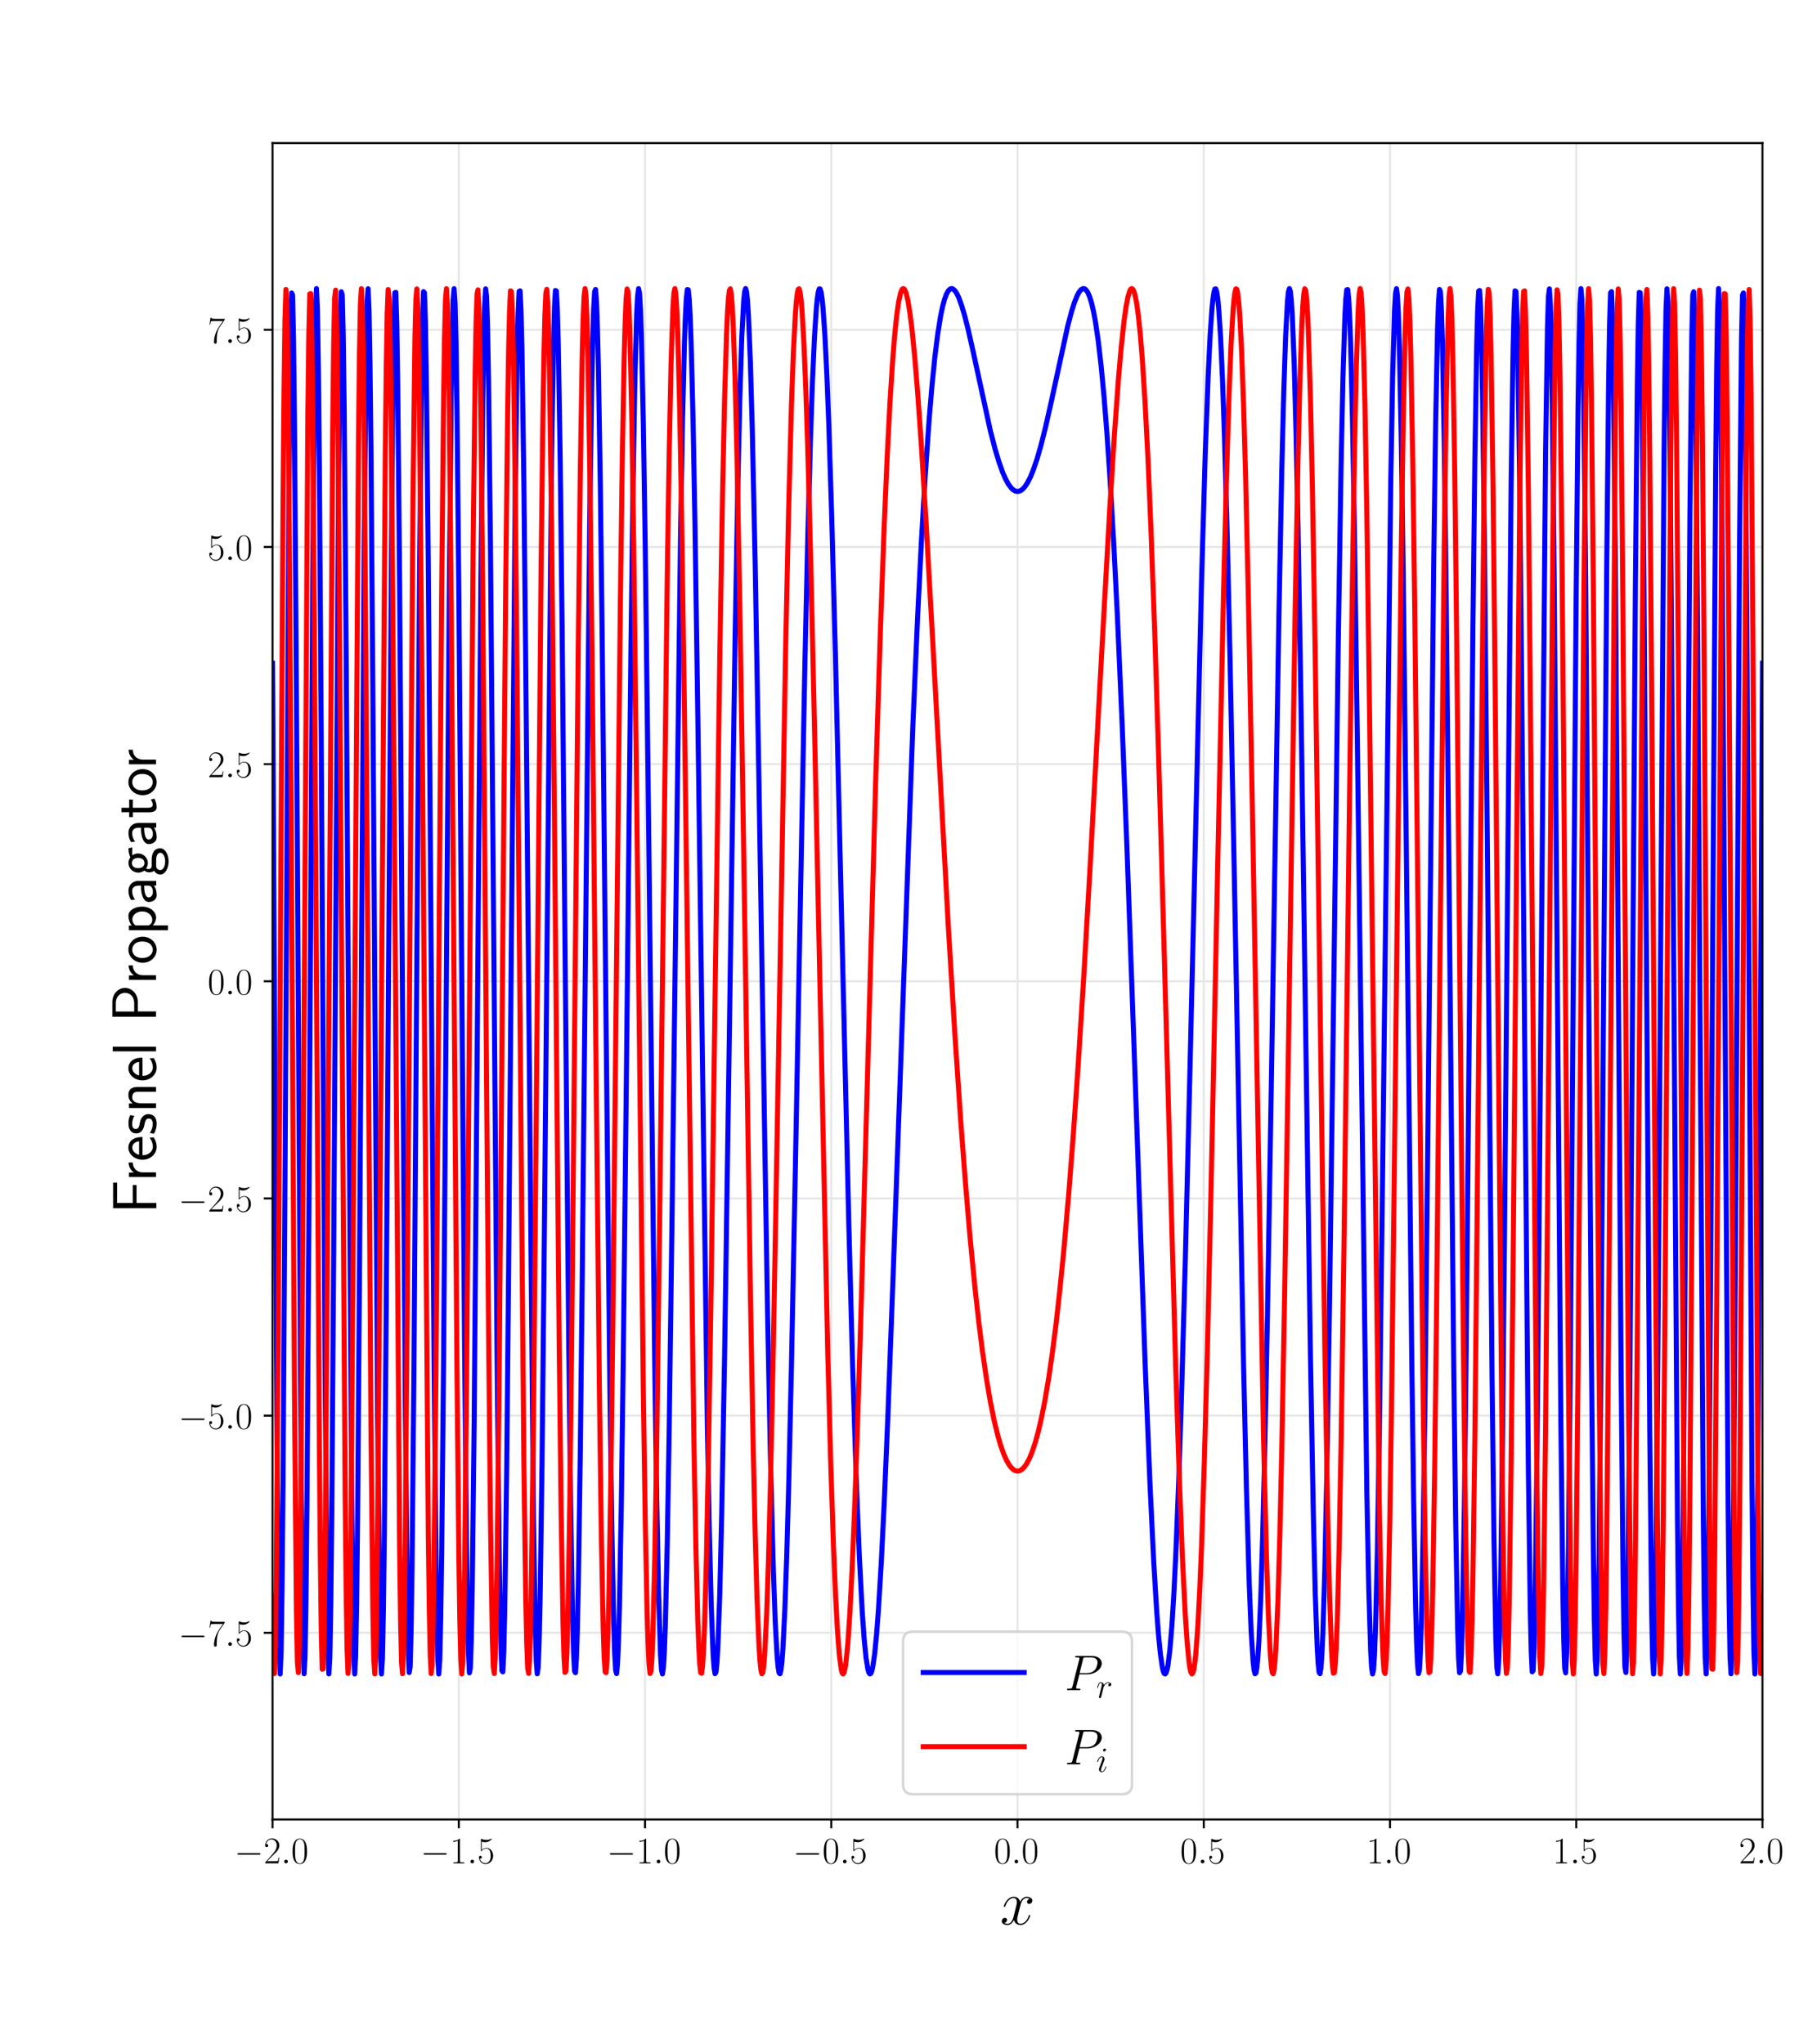 <?xml version="1.0" encoding="utf-8" standalone="no"?>
<!DOCTYPE svg PUBLIC "-//W3C//DTD SVG 1.1//EN"
  "http://www.w3.org/Graphics/SVG/1.1/DTD/svg11.dtd">
<!-- Created with matplotlib (https://matplotlib.org/) -->
<svg height="810pt" version="1.1" viewBox="0 0 720 810" width="720pt" xmlns="http://www.w3.org/2000/svg" xmlns:xlink="http://www.w3.org/1999/xlink">
 <defs>
  <style type="text/css">*{stroke-linecap:butt;stroke-linejoin:round;}</style>
 </defs>
 <g id="figure_1">
  <g id="patch_1">
   <path d="M 0 810 
L 720 810 
L 720 0 
L 0 0 
z
" style="fill:#ffffff;"/>
  </g>
  <g id="axes_1">
   <g id="patch_2">
    <path d="M 108 720.9 
L 698.4 720.9 
L 698.4 56.7 
L 108 56.7 
z
" style="fill:#ffffff;"/>
   </g>
   <g id="matplotlib.axis_1">
    <g id="xtick_1">
     <g id="line2d_1">
      <path clip-path="url(#pfa0545ba71)" d="M 108 720.9 
L 108 56.7 
" style="fill:none;stroke:#e6e6e6;stroke-linecap:square;stroke-width:0.8;"/>
     </g>
     <g id="line2d_2">
      <defs>
       <path d="M 0 0 
L 0 3.5 
" id="m67e7bc88d6" style="stroke:#000000;stroke-width:0.8;"/>
      </defs>
      <g>
       <use style="stroke:#000000;stroke-width:0.8;" x="108" xlink:href="#m67e7bc88d6" y="720.9"/>
      </g>
     </g>
     <g id="text_1">
      <!-- $\mathdefault{−2.0}$ -->
      <g transform="translate(92.84 738.278)scale(0.15 -0.15)">
       <defs>
        <path d="M 65.906 23 
C 67.594 23 69.406 23 69.406 25 
C 69.406 27 67.594 27 65.906 27 
L 11.797 27 
C 10.094 27 8.297 27 8.297 25 
C 8.297 23 10.094 23 11.797 23 
z
" id="CMSY10-0"/>
        <path d="M 41.703 15.453 
L 39.906 15.453 
C 38.906 8.375 38.094 7.172 37.703 6.562 
C 37.203 5.766 30 5.766 28.594 5.766 
L 9.406 5.766 
C 13 9.672 20 16.75 28.5 24.953 
C 34.594 30.734 41.703 37.531 41.703 47.422 
C 41.703 59.219 32.297 66 21.797 66 
C 10.797 66 4.094 56.312 4.094 47.344 
C 4.094 43.438 7 42.938 8.203 42.938 
C 9.203 42.938 12.203 43.547 12.203 47.031 
C 12.203 50.109 9.594 51 8.203 51 
C 7.594 51 7 50.906 6.594 50.703 
C 8.5 59.219 14.297 63.406 20.406 63.406 
C 29.094 63.406 34.797 56.516 34.797 47.422 
C 34.797 38.734 29.703 31.25 24 24.75 
L 4.094 2.281 
L 4.094 0 
L 39.297 0 
z
" id="CMR17-50"/>
        <path d="M 18.406 4.797 
C 18.406 7.688 16 9.672 13.594 9.672 
C 10.703 9.672 8.703 7.281 8.703 4.891 
C 8.703 2 11.094 0 13.5 0 
C 16.406 0 18.406 2.391 18.406 4.797 
z
" id="CMMI12-58"/>
        <path d="M 42 31.641 
C 42 37.75 41.906 48.125 37.703 56.109 
C 34 63.109 28.094 65.594 22.906 65.594 
C 18.094 65.594 12 63.406 8.203 56.203 
C 4.203 48.719 3.797 39.438 3.797 31.641 
C 3.797 25.953 3.906 17.281 7 9.672 
C 11.297 -0.609 19 -2 22.906 -2 
C 27.5 -2 34.5 -0.109 38.594 9.375 
C 41.594 16.281 42 24.359 42 31.641 
z
M 22.906 -0.406 
C 16.5 -0.406 12.703 5.078 11.297 12.688 
C 10.203 18.562 10.203 27.156 10.203 32.75 
C 10.203 40.438 10.203 46.828 11.5 52.922 
C 13.406 61.391 19 64 22.906 64 
C 27 64 32.297 61.297 34.203 53.125 
C 35.5 47.438 35.594 40.734 35.594 32.75 
C 35.594 26.25 35.594 18.266 34.406 12.375 
C 32.297 1.484 26.406 -0.406 22.906 -0.406 
z
" id="CMR17-48"/>
       </defs>
       <use transform="scale(0.996)" xlink:href="#CMSY10-0"/>
       <use transform="translate(77.487 0)scale(0.996)" xlink:href="#CMR17-50"/>
       <use transform="translate(123.178 0)scale(0.996)" xlink:href="#CMMI12-58"/>
       <use transform="translate(150.275 0)scale(0.996)" xlink:href="#CMR17-48"/>
      </g>
     </g>
    </g>
    <g id="xtick_2">
     <g id="line2d_3">
      <path clip-path="url(#pfa0545ba71)" d="M 181.8 720.9 
L 181.8 56.7 
" style="fill:none;stroke:#e6e6e6;stroke-linecap:square;stroke-width:0.8;"/>
     </g>
     <g id="line2d_4">
      <g>
       <use style="stroke:#000000;stroke-width:0.8;" x="181.8" xlink:href="#m67e7bc88d6" y="720.9"/>
      </g>
     </g>
     <g id="text_2">
      <!-- $\mathdefault{−1.5}$ -->
      <g transform="translate(166.64 738.278)scale(0.15 -0.15)">
       <defs>
        <path d="M 26.594 63.406 
C 26.594 65.5 26.5 65.5 25.094 65.5 
C 21.203 61.188 15.297 59.797 9.703 59.797 
C 9.406 59.797 8.906 59.797 8.797 59.5 
C 8.703 59.297 8.703 59.094 8.703 57 
C 11.797 57 17 57.594 21 59.984 
L 21 7.203 
C 21 3.688 20.797 2.5 12.203 2.5 
L 9.203 2.5 
L 9.203 0 
C 14 0 19 0 23.797 0 
C 28.594 0 33.594 0 38.406 0 
L 38.406 2.5 
L 35.406 2.5 
C 26.797 2.5 26.594 3.594 26.594 7.156 
z
" id="CMR17-49"/>
        <path d="M 11.406 57.688 
C 12.406 57.281 16.5 56 20.703 56 
C 30 56 35.094 61.109 38 64.062 
C 38 64.953 38 65.5 37.406 65.5 
C 37.297 65.5 37.094 65.5 36.297 65.047 
C 32.797 63.406 28.703 62.078 23.703 62.078 
C 20.703 62.078 16.203 62.484 11.297 64.672 
C 10.203 65.172 10 65.172 9.906 65.172 
C 9.406 65.172 9.297 65.062 9.297 63.078 
L 9.297 34.422 
C 9.297 32.641 9.297 32.141 10.297 32.141 
C 10.797 32.141 11 32.344 11.5 33.031 
C 14.703 37.516 19.094 39.406 24.094 39.406 
C 27.594 39.406 35.094 37.219 35.094 20.141 
C 35.094 16.953 35.094 11.172 32.094 6.578 
C 29.594 2.484 25.703 0.391 21.406 0.391 
C 14.797 0.391 8.094 5 6.297 12.719 
C 6.703 12.609 7.5 12.422 7.906 12.422 
C 9.203 12.422 11.703 13.125 11.703 16.219 
C 11.703 18.906 9.797 20 7.906 20 
C 5.594 20 4.094 18.594 4.094 15.797 
C 4.094 7.094 11 -2 21.594 -2 
C 31.906 -2 41.703 6.875 41.703 19.75 
C 41.703 31.719 33.906 41 24.203 41 
C 19.094 41 14.797 39.109 11.406 35.531 
z
" id="CMR17-53"/>
       </defs>
       <use transform="scale(0.996)" xlink:href="#CMSY10-0"/>
       <use transform="translate(77.487 0)scale(0.996)" xlink:href="#CMR17-49"/>
       <use transform="translate(123.178 0)scale(0.996)" xlink:href="#CMMI12-58"/>
       <use transform="translate(150.275 0)scale(0.996)" xlink:href="#CMR17-53"/>
      </g>
     </g>
    </g>
    <g id="xtick_3">
     <g id="line2d_5">
      <path clip-path="url(#pfa0545ba71)" d="M 255.6 720.9 
L 255.6 56.7 
" style="fill:none;stroke:#e6e6e6;stroke-linecap:square;stroke-width:0.8;"/>
     </g>
     <g id="line2d_6">
      <g>
       <use style="stroke:#000000;stroke-width:0.8;" x="255.6" xlink:href="#m67e7bc88d6" y="720.9"/>
      </g>
     </g>
     <g id="text_3">
      <!-- $\mathdefault{−1.0}$ -->
      <g transform="translate(240.44 738.278)scale(0.15 -0.15)">
       <use transform="scale(0.996)" xlink:href="#CMSY10-0"/>
       <use transform="translate(77.487 0)scale(0.996)" xlink:href="#CMR17-49"/>
       <use transform="translate(123.178 0)scale(0.996)" xlink:href="#CMMI12-58"/>
       <use transform="translate(150.275 0)scale(0.996)" xlink:href="#CMR17-48"/>
      </g>
     </g>
    </g>
    <g id="xtick_4">
     <g id="line2d_7">
      <path clip-path="url(#pfa0545ba71)" d="M 329.4 720.9 
L 329.4 56.7 
" style="fill:none;stroke:#e6e6e6;stroke-linecap:square;stroke-width:0.8;"/>
     </g>
     <g id="line2d_8">
      <g>
       <use style="stroke:#000000;stroke-width:0.8;" x="329.4" xlink:href="#m67e7bc88d6" y="720.9"/>
      </g>
     </g>
     <g id="text_4">
      <!-- $\mathdefault{−0.5}$ -->
      <g transform="translate(314.24 738.278)scale(0.15 -0.15)">
       <use transform="scale(0.996)" xlink:href="#CMSY10-0"/>
       <use transform="translate(77.487 0)scale(0.996)" xlink:href="#CMR17-48"/>
       <use transform="translate(123.178 0)scale(0.996)" xlink:href="#CMMI12-58"/>
       <use transform="translate(150.275 0)scale(0.996)" xlink:href="#CMR17-53"/>
      </g>
     </g>
    </g>
    <g id="xtick_5">
     <g id="line2d_9">
      <path clip-path="url(#pfa0545ba71)" d="M 403.2 720.9 
L 403.2 56.7 
" style="fill:none;stroke:#e6e6e6;stroke-linecap:square;stroke-width:0.8;"/>
     </g>
     <g id="line2d_10">
      <g>
       <use style="stroke:#000000;stroke-width:0.8;" x="403.2" xlink:href="#m67e7bc88d6" y="720.9"/>
      </g>
     </g>
     <g id="text_5">
      <!-- $\mathdefault{0.0}$ -->
      <g transform="translate(393.851 738.278)scale(0.15 -0.15)">
       <use transform="scale(0.996)" xlink:href="#CMR17-48"/>
       <use transform="translate(45.69 0)scale(0.996)" xlink:href="#CMMI12-58"/>
       <use transform="translate(72.788 0)scale(0.996)" xlink:href="#CMR17-48"/>
      </g>
     </g>
    </g>
    <g id="xtick_6">
     <g id="line2d_11">
      <path clip-path="url(#pfa0545ba71)" d="M 477 720.9 
L 477 56.7 
" style="fill:none;stroke:#e6e6e6;stroke-linecap:square;stroke-width:0.8;"/>
     </g>
     <g id="line2d_12">
      <g>
       <use style="stroke:#000000;stroke-width:0.8;" x="477" xlink:href="#m67e7bc88d6" y="720.9"/>
      </g>
     </g>
     <g id="text_6">
      <!-- $\mathdefault{0.5}$ -->
      <g transform="translate(467.651 738.278)scale(0.15 -0.15)">
       <use transform="scale(0.996)" xlink:href="#CMR17-48"/>
       <use transform="translate(45.69 0)scale(0.996)" xlink:href="#CMMI12-58"/>
       <use transform="translate(72.788 0)scale(0.996)" xlink:href="#CMR17-53"/>
      </g>
     </g>
    </g>
    <g id="xtick_7">
     <g id="line2d_13">
      <path clip-path="url(#pfa0545ba71)" d="M 550.8 720.9 
L 550.8 56.7 
" style="fill:none;stroke:#e6e6e6;stroke-linecap:square;stroke-width:0.8;"/>
     </g>
     <g id="line2d_14">
      <g>
       <use style="stroke:#000000;stroke-width:0.8;" x="550.8" xlink:href="#m67e7bc88d6" y="720.9"/>
      </g>
     </g>
     <g id="text_7">
      <!-- $\mathdefault{1.0}$ -->
      <g transform="translate(541.451 738.278)scale(0.15 -0.15)">
       <use transform="scale(0.996)" xlink:href="#CMR17-49"/>
       <use transform="translate(45.69 0)scale(0.996)" xlink:href="#CMMI12-58"/>
       <use transform="translate(72.788 0)scale(0.996)" xlink:href="#CMR17-48"/>
      </g>
     </g>
    </g>
    <g id="xtick_8">
     <g id="line2d_15">
      <path clip-path="url(#pfa0545ba71)" d="M 624.6 720.9 
L 624.6 56.7 
" style="fill:none;stroke:#e6e6e6;stroke-linecap:square;stroke-width:0.8;"/>
     </g>
     <g id="line2d_16">
      <g>
       <use style="stroke:#000000;stroke-width:0.8;" x="624.6" xlink:href="#m67e7bc88d6" y="720.9"/>
      </g>
     </g>
     <g id="text_8">
      <!-- $\mathdefault{1.5}$ -->
      <g transform="translate(615.251 738.278)scale(0.15 -0.15)">
       <use transform="scale(0.996)" xlink:href="#CMR17-49"/>
       <use transform="translate(45.69 0)scale(0.996)" xlink:href="#CMMI12-58"/>
       <use transform="translate(72.788 0)scale(0.996)" xlink:href="#CMR17-53"/>
      </g>
     </g>
    </g>
    <g id="xtick_9">
     <g id="line2d_17">
      <path clip-path="url(#pfa0545ba71)" d="M 698.4 720.9 
L 698.4 56.7 
" style="fill:none;stroke:#e6e6e6;stroke-linecap:square;stroke-width:0.8;"/>
     </g>
     <g id="line2d_18">
      <g>
       <use style="stroke:#000000;stroke-width:0.8;" x="698.4" xlink:href="#m67e7bc88d6" y="720.9"/>
      </g>
     </g>
     <g id="text_9">
      <!-- $\mathdefault{2.0}$ -->
      <g transform="translate(689.051 738.278)scale(0.15 -0.15)">
       <use transform="scale(0.996)" xlink:href="#CMR17-50"/>
       <use transform="translate(45.69 0)scale(0.996)" xlink:href="#CMMI12-58"/>
       <use transform="translate(72.788 0)scale(0.996)" xlink:href="#CMR17-48"/>
      </g>
     </g>
    </g>
    <g id="text_10">
     <!-- $x$ -->
     <g transform="translate(396.271 762.48)scale(0.25 -0.25)">
      <defs>
       <path d="M 47.406 40.719 
C 44.203 40.109 43 37.719 43 35.828 
C 43 33.422 44.906 32.625 46.297 32.625 
C 49.297 32.625 51.406 35.219 51.406 37.922 
C 51.406 42.109 46.594 44 42.406 44 
C 36.297 44 32.906 38.016 32 36.125 
C 29.703 44 23.5 44 21.703 44 
C 11.5 44 6.094 30.938 6.094 28.734 
C 6.094 28.344 6.5 27.844 7.203 27.844 
C 8 27.844 8.203 28.438 8.406 28.844 
C 11.797 39.922 18.5 42.016 21.406 42.016 
C 25.906 42.016 26.797 37.812 26.797 35.422 
C 26.797 33.234 26.203 30.938 25 26.141 
L 21.594 12.469 
C 20.094 6.484 17.203 1 11.906 1 
C 11.406 1 8.906 1 6.797 2.297 
C 10.406 3 11.203 5.984 11.203 7.188 
C 11.203 9.188 9.703 10.375 7.797 10.375 
C 5.406 10.375 2.797 8.281 2.797 5.094 
C 2.797 0.891 7.5 -1 11.797 -1 
C 16.594 -1 20 2.797 22.094 6.891 
C 23.703 1 28.703 -1 32.406 -1 
C 42.594 -1 48 12.078 48 14.266 
C 48 14.766 47.594 15.172 47 15.172 
C 46.094 15.172 46 14.672 45.703 13.875 
C 43 5.094 37.203 1 32.703 1 
C 29.203 1 27.297 3.594 27.297 7.688 
C 27.297 9.875 27.703 11.469 29.297 18.062 
L 32.797 31.625 
C 34.297 37.625 37.703 42.016 42.297 42.016 
C 42.5 42.016 45.297 42.016 47.406 40.719 
z
" id="CMMI12-120"/>
      </defs>
      <use transform="scale(0.996)" xlink:href="#CMMI12-120"/>
     </g>
    </g>
   </g>
   <g id="matplotlib.axis_2">
    <g id="ytick_1">
     <g id="line2d_19">
      <path clip-path="url(#pfa0545ba71)" d="M 108 646.925 
L 698.4 646.925 
" style="fill:none;stroke:#e6e6e6;stroke-linecap:square;stroke-width:0.8;"/>
     </g>
     <g id="line2d_20">
      <defs>
       <path d="M 0 0 
L -3.5 0 
" id="ma3b75241d3" style="stroke:#000000;stroke-width:0.8;"/>
      </defs>
      <g>
       <use style="stroke:#000000;stroke-width:0.8;" x="108" xlink:href="#ma3b75241d3" y="646.925"/>
      </g>
     </g>
     <g id="text_11">
      <!-- $\mathdefault{−7.5}$ -->
      <g transform="translate(70.68 652.114)scale(0.15 -0.15)">
       <defs>
        <path d="M 45.094 61.578 
L 45.094 63.766 
L 21.594 63.766 
C 9.906 63.766 9.703 65.078 9.297 67 
L 7.5 67 
L 4.594 48.344 
L 6.406 48.344 
C 6.703 50.234 7.406 55.312 8.594 57.203 
C 9.203 58 16.594 58 18.297 58 
L 40.297 58 
L 29.203 41.578 
C 21.797 30.531 16.703 15.609 16.703 2.578 
C 16.703 1.391 16.703 -2 20.297 -2 
C 23.906 -2 23.906 1.391 23.906 2.672 
L 23.906 7.266 
C 23.906 23.562 26.703 34.312 31.297 41.188 
z
" id="CMR17-55"/>
       </defs>
       <use transform="scale(0.996)" xlink:href="#CMSY10-0"/>
       <use transform="translate(77.487 0)scale(0.996)" xlink:href="#CMR17-55"/>
       <use transform="translate(123.178 0)scale(0.996)" xlink:href="#CMMI12-58"/>
       <use transform="translate(150.275 0)scale(0.996)" xlink:href="#CMR17-53"/>
      </g>
     </g>
    </g>
    <g id="ytick_2">
     <g id="line2d_21">
      <path clip-path="url(#pfa0545ba71)" d="M 108 560.884 
L 698.4 560.884 
" style="fill:none;stroke:#e6e6e6;stroke-linecap:square;stroke-width:0.8;"/>
     </g>
     <g id="line2d_22">
      <g>
       <use style="stroke:#000000;stroke-width:0.8;" x="108" xlink:href="#ma3b75241d3" y="560.884"/>
      </g>
     </g>
     <g id="text_12">
      <!-- $\mathdefault{−5.0}$ -->
      <g transform="translate(70.68 566.073)scale(0.15 -0.15)">
       <use transform="scale(0.996)" xlink:href="#CMSY10-0"/>
       <use transform="translate(77.487 0)scale(0.996)" xlink:href="#CMR17-53"/>
       <use transform="translate(123.178 0)scale(0.996)" xlink:href="#CMMI12-58"/>
       <use transform="translate(150.275 0)scale(0.996)" xlink:href="#CMR17-48"/>
      </g>
     </g>
    </g>
    <g id="ytick_3">
     <g id="line2d_23">
      <path clip-path="url(#pfa0545ba71)" d="M 108 474.842 
L 698.4 474.842 
" style="fill:none;stroke:#e6e6e6;stroke-linecap:square;stroke-width:0.8;"/>
     </g>
     <g id="line2d_24">
      <g>
       <use style="stroke:#000000;stroke-width:0.8;" x="108" xlink:href="#ma3b75241d3" y="474.842"/>
      </g>
     </g>
     <g id="text_13">
      <!-- $\mathdefault{−2.5}$ -->
      <g transform="translate(70.68 480.031)scale(0.15 -0.15)">
       <use transform="scale(0.996)" xlink:href="#CMSY10-0"/>
       <use transform="translate(77.487 0)scale(0.996)" xlink:href="#CMR17-50"/>
       <use transform="translate(123.178 0)scale(0.996)" xlink:href="#CMMI12-58"/>
       <use transform="translate(150.275 0)scale(0.996)" xlink:href="#CMR17-53"/>
      </g>
     </g>
    </g>
    <g id="ytick_4">
     <g id="line2d_25">
      <path clip-path="url(#pfa0545ba71)" d="M 108 388.8 
L 698.4 388.8 
" style="fill:none;stroke:#e6e6e6;stroke-linecap:square;stroke-width:0.8;"/>
     </g>
     <g id="line2d_26">
      <g>
       <use style="stroke:#000000;stroke-width:0.8;" x="108" xlink:href="#ma3b75241d3" y="388.8"/>
      </g>
     </g>
     <g id="text_14">
      <!-- $\mathdefault{0.0}$ -->
      <g transform="translate(82.303 393.989)scale(0.15 -0.15)">
       <use transform="scale(0.996)" xlink:href="#CMR17-48"/>
       <use transform="translate(45.69 0)scale(0.996)" xlink:href="#CMMI12-58"/>
       <use transform="translate(72.788 0)scale(0.996)" xlink:href="#CMR17-48"/>
      </g>
     </g>
    </g>
    <g id="ytick_5">
     <g id="line2d_27">
      <path clip-path="url(#pfa0545ba71)" d="M 108 302.758 
L 698.4 302.758 
" style="fill:none;stroke:#e6e6e6;stroke-linecap:square;stroke-width:0.8;"/>
     </g>
     <g id="line2d_28">
      <g>
       <use style="stroke:#000000;stroke-width:0.8;" x="108" xlink:href="#ma3b75241d3" y="302.758"/>
      </g>
     </g>
     <g id="text_15">
      <!-- $\mathdefault{2.5}$ -->
      <g transform="translate(82.303 307.947)scale(0.15 -0.15)">
       <use transform="scale(0.996)" xlink:href="#CMR17-50"/>
       <use transform="translate(45.69 0)scale(0.996)" xlink:href="#CMMI12-58"/>
       <use transform="translate(72.788 0)scale(0.996)" xlink:href="#CMR17-53"/>
      </g>
     </g>
    </g>
    <g id="ytick_6">
     <g id="line2d_29">
      <path clip-path="url(#pfa0545ba71)" d="M 108 216.716 
L 698.4 216.716 
" style="fill:none;stroke:#e6e6e6;stroke-linecap:square;stroke-width:0.8;"/>
     </g>
     <g id="line2d_30">
      <g>
       <use style="stroke:#000000;stroke-width:0.8;" x="108" xlink:href="#ma3b75241d3" y="216.716"/>
      </g>
     </g>
     <g id="text_16">
      <!-- $\mathdefault{5.0}$ -->
      <g transform="translate(82.303 221.905)scale(0.15 -0.15)">
       <use transform="scale(0.996)" xlink:href="#CMR17-53"/>
       <use transform="translate(45.69 0)scale(0.996)" xlink:href="#CMMI12-58"/>
       <use transform="translate(72.788 0)scale(0.996)" xlink:href="#CMR17-48"/>
      </g>
     </g>
    </g>
    <g id="ytick_7">
     <g id="line2d_31">
      <path clip-path="url(#pfa0545ba71)" d="M 108 130.675 
L 698.4 130.675 
" style="fill:none;stroke:#e6e6e6;stroke-linecap:square;stroke-width:0.8;"/>
     </g>
     <g id="line2d_32">
      <g>
       <use style="stroke:#000000;stroke-width:0.8;" x="108" xlink:href="#ma3b75241d3" y="130.675"/>
      </g>
     </g>
     <g id="text_17">
      <!-- $\mathdefault{7.5}$ -->
      <g transform="translate(82.303 135.863)scale(0.15 -0.15)">
       <use transform="scale(0.996)" xlink:href="#CMR17-55"/>
       <use transform="translate(45.69 0)scale(0.996)" xlink:href="#CMMI12-58"/>
       <use transform="translate(72.788 0)scale(0.996)" xlink:href="#CMR17-53"/>
      </g>
     </g>
    </g>
    <g id="text_18">
     <!-- Fresnel Propagator -->
     <g transform="translate(61.835 480.896)rotate(-90)scale(0.25 -0.25)">
      <defs>
       <path d="M 45.594 31 
L 45.594 37.078 
L 17.203 37.078 
L 17.203 62 
L 29.406 62 
C 30.594 62 31.797 62 33 62 
L 49.5 62 
L 49.5 68.359 
L 8.797 68.359 
L 8.797 -0.5 
L 17.203 -0.5 
L 17.203 31 
z
" id="CMSS17-70"/>
       <path d="M 14.906 21.297 
C 14.906 30.703 21.797 37 30.594 37 
L 30.594 43.578 
C 24.203 43.578 18.203 40.391 14.594 35.203 
L 14.594 43.094 
L 7.5 43.094 
L 7.5 0 
L 14.906 0 
z
" id="CMSS17-114"/>
       <path d="M 39.094 21.516 
C 39.094 24.844 38.906 31.297 35.703 36.641 
C 32.203 42.391 26.5 44 22.203 44 
C 11.797 44 3 34.188 3 21.484 
C 3 9.094 12.094 -1 23.594 -1 
C 28.094 -1 33.594 0.297 38.594 3.875 
C 38.594 4.281 38.406 6.469 38.297 6.562 
C 38.297 6.766 38 9.844 38 10.25 
C 33.203 6.359 27.703 5.078 23.703 5.078 
C 17.297 5.078 10.406 10.422 10.094 21.516 
z
M 10.906 27 
C 12.203 32.562 16.594 37.828 22.203 37.828 
C 23.703 37.828 30.703 37.828 32.5 27 
z
" id="CMSS17-101"/>
       <path d="M 32.203 41.047 
C 26.297 43.859 21.703 43.859 18.703 43.859 
C 11.594 43.859 3.094 41.375 3.094 31.297 
C 3.094 21.234 14.094 19.031 17.094 18.422 
C 21.703 17.531 26.797 16.531 26.797 11.562 
C 26.797 5.266 19.594 5.266 18.297 5.266 
C 14.297 5.266 8.797 6.359 3.797 9.969 
L 2.594 3.281 
C 8.297 0 13.797 -1 18.406 -1 
C 30.703 -1 33.797 6.5 33.797 12.203 
C 33.797 17.094 31 20.391 29.094 21.891 
C 25.797 24.5 24.594 24.797 16.406 26.5 
C 15 26.703 10.094 27.797 10.094 32.281 
C 10.094 38 16.406 38 17.797 38 
C 24.297 38 28.297 35.984 31 34.5 
z
" id="CMSS17-115"/>
       <path d="M 40.906 29.328 
C 40.906 35.672 39.406 44 28.094 44 
C 21.703 44 17.5 40.719 14.703 37.328 
L 14.703 43.094 
L 7.406 43.094 
L 7.406 0 
L 15 0 
L 15 24.359 
C 15 30.688 17.406 37.938 24.203 37.938 
C 33 37.938 33.297 32 33.297 28.578 
L 33.297 0 
L 40.906 0 
z
" id="CMSS17-110"/>
       <path d="M 14.797 69 
L 7.406 69 
L 7.406 0 
L 14.797 0 
z
" id="CMSS17-108"/>
       <path d="M 32.906 29 
C 44.906 29 54.703 38.328 54.703 49.344 
C 54.703 60.156 45.297 69.578 32.297 69.578 
L 8.906 69.578 
L 8.906 0 
L 17.297 0 
L 17.297 29 
z
M 30.094 64 
C 41.703 64 46.797 56.672 46.797 49.328 
C 46.797 42.5 42.094 34.781 30.094 34.781 
L 17.094 34.781 
L 17.094 64 
z
" id="CMSS17-80"/>
       <path d="M 44.203 21.188 
C 44.203 34 34.703 44 23.5 44 
C 12 44 2.703 33.703 2.703 21.188 
C 2.703 8.5 12.297 -1 23.406 -1 
C 34.797 -1 44.203 8.797 44.203 21.188 
z
M 23.5 5.266 
C 16.406 5.266 10.297 11.078 10.297 22 
C 10.297 33.609 17.406 37.922 23.406 37.922 
C 29.906 37.922 36.594 33.219 36.594 22 
C 36.594 10.672 30.094 5.266 23.5 5.266 
z
" id="CMSS17-111"/>
       <path d="M 15.094 5.203 
C 18.406 2.016 22.906 -0.078 27.703 -0.078 
C 37 -0.078 45 9.422 45 22.062 
C 45 33.734 39 44 30.406 44 
C 25.406 44 19.406 42.219 14.906 38.625 
L 14.906 43.203 
L 7.5 43.203 
L 7.5 -19 
L 15.094 -19 
z
M 15.094 32.812 
C 15.906 34 19.297 37.734 24.797 37.734 
C 31.797 37.734 37.406 30.625 37.406 22.062 
C 37.406 12.297 30.594 6 23.906 6 
C 21.906 6 19.797 6.484 17.797 8.172 
C 15.094 10.531 15.094 12 15.094 13.391 
z
" id="CMSS17-112"/>
       <path d="M 37.594 27.984 
C 37.594 37.375 30.906 43.875 21.906 43.875 
C 17.5 43.875 12.703 43.078 7.203 39.891 
L 7.797 33.359 
C 10.297 35.125 14.594 38 21.797 38 
C 26.906 38 30 34.062 30 27.844 
L 30 24 
C 14 24 4 19.344 4 11.344 
C 4 7.203 6.5 -1 14.797 -1 
C 16.297 -1 24.406 -1 30.203 3.391 
L 30.203 -0.297 
L 37.594 -0.297 
z
M 30 12.75 
C 30 10.953 30 8.562 27 6.781 
C 24.406 5.078 21.094 5.078 19.703 5.078 
C 14.703 5.078 11.297 7.984 11.297 11.625 
C 11.297 18.922 26.906 18.922 30 18.922 
z
" id="CMSS17-97"/>
       <path d="M 44.5 43.875 
C 38.797 43.875 33.906 42.781 29.906 40.891 
C 26.594 43.391 23.203 43.875 20.906 43.875 
C 12.203 43.875 5.594 36.703 5.594 28.344 
C 5.594 22.938 8.594 18.859 8.797 18.672 
C 7 16.172 6 13.484 6 10.5 
C 6 7 7.406 4.516 8.5 3.125 
C 3.297 -0.047 2.594 -4.906 2.594 -6.797 
C 2.594 -14.031 11.703 -20 23.406 -20 
C 35.203 -20 44.297 -14.031 44.297 -6.688 
C 44.297 7 29 7 24.797 7 
L 16.703 7 
C 15.203 7 11.203 7 11.203 12.359 
C 11.203 14.391 12.094 15.688 12.203 15.781 
C 13.703 14.688 16.797 13 20.906 13 
C 29.203 13 36.094 19.969 36.094 28.547 
C 36.094 33.312 33.906 36.797 33 38 
L 33.297 38 
C 33.594 38 37.797 38 39.297 38 
C 42.5 38 42.797 37.953 45.594 37.797 
z
M 20.906 18.469 
C 17.5 18.469 12.703 20.547 12.703 28.484 
C 12.703 37.109 18.203 38.5 20.797 38.5 
C 24.203 38.5 29 36.422 29 28.484 
C 29 19.859 23.5 18.469 20.906 18.469 
z
M 24.703 -0.156 
C 27.094 -0.156 37.203 -0.156 37.203 -6.906 
C 37.203 -11.156 31 -14.516 23.5 -14.516 
C 15.906 -14.516 9.703 -11.25 9.703 -6.797 
C 9.703 -6.297 9.703 -0.156 16.594 -0.156 
z
" id="CMSS17-103"/>
       <path d="M 16.703 37 
L 29.703 37 
L 29.703 42.766 
L 16.703 42.766 
L 16.703 55 
L 9.594 55 
L 9.594 42.766 
L 1.703 42.766 
L 1.703 37 
L 9.406 37 
L 9.406 11.703 
C 9.406 6 10.703 -1 17.297 -1 
C 22.297 -1 26.906 0.391 31.297 2.688 
L 29.703 8.562 
C 27.297 6.469 24.406 5.266 21.297 5.266 
C 16.906 5.266 16.703 10.875 16.703 13.375 
z
" id="CMSS17-116"/>
      </defs>
      <use transform="scale(0.996)" xlink:href="#CMSS17-70"/>
      <use transform="translate(50.687 0)scale(0.996)" xlink:href="#CMSS17-114"/>
      <use transform="translate(82.597 0)scale(0.996)" xlink:href="#CMSS17-101"/>
      <use transform="translate(124.236 0)scale(0.996)" xlink:href="#CMSS17-115"/>
      <use transform="translate(160.149 0)scale(0.996)" xlink:href="#CMSS17-110"/>
      <use transform="translate(208.354 0)scale(0.996)" xlink:href="#CMSS17-101"/>
      <use transform="translate(249.993 0)scale(0.996)" xlink:href="#CMSS17-108"/>
      <use transform="translate(303.403 0)scale(0.996)" xlink:href="#CMSS17-80"/>
      <use transform="translate(363.138 0)scale(0.996)" xlink:href="#CMSS17-114"/>
      <use transform="translate(395.048 0)scale(0.996)" xlink:href="#CMSS17-111"/>
      <use transform="translate(441.892 0)scale(0.996)" xlink:href="#CMSS17-112"/>
      <use transform="translate(490.097 0)scale(0.996)" xlink:href="#CMSS17-97"/>
      <use transform="translate(535.019 0)scale(0.996)" xlink:href="#CMSS17-103"/>
      <use transform="translate(581.862 0)scale(0.996)" xlink:href="#CMSS17-97"/>
      <use transform="translate(626.784 0)scale(0.996)" xlink:href="#CMSS17-116"/>
      <use transform="translate(660.616 0)scale(0.996)" xlink:href="#CMSS17-111"/>
      <use transform="translate(704.857 0)scale(0.996)" xlink:href="#CMSS17-114"/>
     </g>
    </g>
   </g>
   <g id="line2d_33">
    <path clip-path="url(#pfa0545ba71)" d="M 107.986 262.746 
L 109.879 586.532 
L 110.258 628.197 
L 110.637 654.316 
L 111.015 663.263 
L 111.394 654.527 
L 111.773 628.738 
L 112.152 587.613 
L 112.909 470.892 
L 114.424 210.93 
L 114.803 164.528 
L 115.181 132.255 
L 115.56 116.076 
L 115.939 116.937 
L 116.317 134.719 
L 116.696 168.252 
L 117.454 273.188 
L 119.347 586.75 
L 119.726 627.237 
L 120.105 653.218 
L 120.483 663.177 
L 120.862 656.579 
L 121.241 633.886 
L 121.62 596.524 
L 122.377 487.686 
L 123.892 232.194 
L 124.649 145.056 
L 125.028 121.893 
L 125.407 114.344 
L 125.786 122.785 
L 126.164 146.663 
L 126.543 184.53 
L 127.3 292.599 
L 128.815 543.895 
L 129.573 630.59 
L 129.951 654.406 
L 130.33 663.224 
L 130.709 656.61 
L 131.088 634.998 
L 131.466 599.659 
L 132.224 496.538 
L 134.117 197.215 
L 134.496 156.834 
L 134.875 129.15 
L 135.254 115.614 
L 135.632 116.9 
L 136.011 132.876 
L 136.39 162.621 
L 137.147 256.151 
L 139.42 600.358 
L 139.798 634.6 
L 140.177 655.921 
L 140.556 663.262 
L 140.934 656.3 
L 141.313 635.458 
L 141.692 601.875 
L 142.449 504.191 
L 144.343 212.492 
L 145.1 138.518 
L 145.479 119.713 
L 145.858 114.43 
L 146.237 122.874 
L 146.615 144.562 
L 146.994 178.36 
L 147.751 274.868 
L 149.645 561.456 
L 150.403 636.013 
L 150.781 656.076 
L 151.16 663.25 
L 151.539 657.249 
L 151.917 638.418 
L 152.296 607.712 
L 153.054 517.211 
L 155.326 189.155 
L 155.705 153.464 
L 156.083 128.714 
L 156.462 115.997 
L 156.841 115.841 
L 157.22 128.198 
L 157.598 152.445 
L 158.356 231.494 
L 159.492 396.482 
L 160.628 557.804 
L 161.385 631.544 
L 161.764 652.946 
L 162.143 662.685 
L 162.522 660.387 
L 162.9 646.209 
L 163.279 620.825 
L 164.037 541.493 
L 165.173 379.603 
L 166.309 221.819 
L 167.066 148.562 
L 167.445 126.532 
L 167.824 115.55 
L 168.202 116.021 
L 168.581 127.872 
L 168.96 150.556 
L 169.717 224.051 
L 170.854 379.144 
L 171.99 537.02 
L 172.747 615.605 
L 173.126 641.852 
L 173.505 657.934 
L 173.883 663.262 
L 174.262 657.676 
L 174.641 641.45 
L 175.019 615.278 
L 175.777 537.751 
L 176.913 383.543 
L 178.049 231.796 
L 178.807 157.763 
L 179.185 133.404 
L 179.564 118.77 
L 179.943 114.367 
L 180.322 120.308 
L 180.7 136.318 
L 181.079 161.747 
L 181.837 236.574 
L 182.973 385.795 
L 184.109 535.3 
L 184.866 611.102 
L 185.245 637.504 
L 185.624 654.931 
L 186.002 662.806 
L 186.381 660.899 
L 186.76 649.326 
L 187.139 628.548 
L 187.896 562.794 
L 189.032 423.157 
L 190.547 229.762 
L 191.305 159.665 
L 191.683 135.846 
L 192.062 120.624 
L 192.441 114.467 
L 192.819 117.531 
L 193.198 129.666 
L 193.577 150.419 
L 194.334 214.577 
L 195.471 349.574 
L 196.985 538.689 
L 197.743 609.846 
L 198.122 635.256 
L 198.5 652.784 
L 198.879 661.917 
L 199.258 662.413 
L 199.636 654.304 
L 200.015 637.892 
L 200.773 582.629 
L 201.53 503.751 
L 204.181 193.946 
L 204.939 139.935 
L 205.317 123.76 
L 205.696 115.463 
L 206.075 115.243 
L 206.453 123.062 
L 206.832 138.644 
L 207.59 190.895 
L 208.347 265.67 
L 211.377 600.694 
L 212.134 646.125 
L 212.513 658.376 
L 212.892 663.19 
L 213.27 660.479 
L 213.649 650.362 
L 214.028 633.158 
L 214.785 579.692 
L 215.543 506.091 
L 218.573 181.598 
L 219.33 135.394 
L 219.709 121.834 
L 220.088 115.101 
L 220.466 115.322 
L 220.845 122.45 
L 221.224 136.262 
L 221.981 182.236 
L 222.739 248.4 
L 224.253 413.234 
L 225.39 533.49 
L 226.147 597.581 
L 226.905 641.742 
L 227.283 655.051 
L 227.662 662.098 
L 228.041 662.76 
L 228.419 657.062 
L 228.798 645.177 
L 229.177 627.42 
L 229.934 576.184 
L 230.692 508.258 
L 233.722 203.482 
L 234.479 152.684 
L 234.858 134.756 
L 235.236 122.315 
L 235.615 115.589 
L 235.994 114.684 
L 236.373 119.578 
L 236.751 130.13 
L 237.13 146.079 
L 237.887 192.593 
L 238.645 255.026 
L 240.16 405.693 
L 241.675 549.835 
L 242.432 605.109 
L 243.19 643.312 
L 243.568 655.105 
L 243.947 661.736 
L 244.326 663.113 
L 244.704 659.249 
L 245.083 650.253 
L 245.462 636.333 
L 246.219 594.994 
L 246.977 538.559 
L 248.113 435.345 
L 250.007 256.996 
L 250.764 198.303 
L 251.522 153.217 
L 252.279 124.664 
L 252.658 117.174 
L 253.036 114.36 
L 253.415 116.236 
L 253.794 122.735 
L 254.173 133.711 
L 254.93 168.155 
L 255.687 217.03 
L 256.824 309.732 
L 259.475 542.002 
L 260.232 593.529 
L 260.99 632.188 
L 261.747 655.822 
L 262.126 661.594 
L 262.504 663.242 
L 262.883 660.774 
L 263.262 654.261 
L 263.641 643.831 
L 264.398 612.016 
L 265.156 567.418 
L 266.292 482.753 
L 269.7 209.783 
L 270.458 166.759 
L 271.215 135.763 
L 271.594 125.251 
L 271.973 118.223 
L 272.351 114.742 
L 272.73 114.822 
L 273.109 118.432 
L 273.487 125.494 
L 273.866 135.888 
L 274.624 165.992 
L 275.381 207.022 
L 276.517 284.106 
L 280.304 564.691 
L 281.062 605.329 
L 281.819 635.983 
L 282.577 655.472 
L 282.955 660.805 
L 283.334 663.145 
L 283.713 662.494 
L 284.092 658.887 
L 284.47 652.392 
L 285.228 631.153 
L 285.985 599.879 
L 287.121 537.499 
L 288.636 435.439 
L 291.287 252.497 
L 292.424 189.886 
L 293.181 157.407 
L 293.938 133.593 
L 294.696 119.129 
L 295.075 115.518 
L 295.453 114.337 
L 295.832 115.573 
L 296.211 119.188 
L 296.59 125.126 
L 297.347 143.649 
L 298.104 170.325 
L 299.241 223.239 
L 300.755 310.855 
L 304.164 520.816 
L 305.3 577.705 
L 306.436 621.726 
L 307.194 642.712 
L 307.951 656.476 
L 308.33 660.576 
L 308.709 662.808 
L 309.087 663.18 
L 309.466 661.711 
L 309.845 658.434 
L 310.224 653.391 
L 310.981 638.239 
L 311.738 616.813 
L 312.496 589.808 
L 313.632 540.646 
L 315.147 463.811 
L 318.934 263.603 
L 320.07 213.591 
L 321.207 172.426 
L 321.964 150.683 
L 322.721 133.878 
L 323.479 122.209 
L 323.858 118.331 
L 324.236 115.76 
L 324.615 114.489 
L 324.994 114.506 
L 325.372 115.792 
L 325.751 118.323 
L 326.13 122.069 
L 326.887 133.062 
L 327.645 148.439 
L 328.402 167.801 
L 329.538 203.318 
L 331.053 260.106 
L 333.326 356.784 
L 336.355 485.342 
L 337.87 541.432 
L 339.385 588.474 
L 340.521 616.734 
L 341.658 638.444 
L 342.415 649.158 
L 343.172 656.841 
L 343.93 661.517 
L 344.309 662.746 
L 344.687 663.248 
L 345.066 663.037 
L 345.445 662.126 
L 345.823 660.532 
L 346.581 655.365 
L 347.338 647.693 
L 348.096 637.69 
L 349.232 618.736 
L 350.368 595.656 
L 351.883 559.711 
L 353.777 508.88 
L 361.73 287.382 
L 363.623 244.18 
L 365.138 214.046 
L 366.653 188.09 
L 368.168 166.365 
L 369.304 152.805 
L 370.44 141.511 
L 371.577 132.381 
L 372.713 125.291 
L 373.47 121.629 
L 374.228 118.766 
L 374.985 116.656 
L 375.743 115.25 
L 376.5 114.5 
L 376.879 114.355 
L 377.257 114.355 
L 377.636 114.495 
L 378.394 115.166 
L 379.151 116.321 
L 379.909 117.911 
L 381.045 121.008 
L 382.181 124.825 
L 383.696 130.783 
L 385.589 139.18 
L 392.406 170.541 
L 394.3 177.876 
L 395.815 182.943 
L 397.33 187.189 
L 398.466 189.789 
L 399.602 191.858 
L 400.738 193.378 
L 401.496 194.078 
L 402.253 194.526 
L 403.011 194.717 
L 403.768 194.653 
L 404.526 194.334 
L 405.283 193.76 
L 406.04 192.933 
L 407.177 191.229 
L 408.313 188.98 
L 409.449 186.209 
L 410.964 181.75 
L 412.479 176.493 
L 414.372 168.959 
L 416.645 158.851 
L 423.083 129.215 
L 424.598 123.482 
L 425.734 119.888 
L 426.87 117.064 
L 427.628 115.686 
L 428.385 114.767 
L 429.143 114.355 
L 429.521 114.355 
L 429.9 114.5 
L 430.279 114.796 
L 431.036 115.868 
L 431.794 117.62 
L 432.551 120.1 
L 433.308 123.357 
L 434.066 127.436 
L 435.202 135.191 
L 436.338 145.03 
L 437.474 157.069 
L 438.611 171.401 
L 439.747 188.09 
L 441.262 214.046 
L 442.777 244.18 
L 444.67 287.382 
L 446.564 335.955 
L 449.215 410.388 
L 453.759 540.006 
L 455.653 587.17 
L 457.168 618.736 
L 458.304 637.69 
L 459.062 647.693 
L 459.819 655.365 
L 460.577 660.532 
L 460.955 662.126 
L 461.334 663.037 
L 461.713 663.248 
L 462.091 662.746 
L 462.47 661.517 
L 462.849 659.552 
L 463.606 653.378 
L 464.364 644.18 
L 465.121 631.954 
L 465.879 616.734 
L 467.015 588.474 
L 468.151 554.122 
L 469.666 500.088 
L 471.559 422.719 
L 476.104 230.584 
L 477.619 178.837 
L 478.755 148.439 
L 479.513 133.062 
L 480.27 122.069 
L 480.649 118.323 
L 481.028 115.792 
L 481.406 114.506 
L 481.785 114.489 
L 482.164 115.76 
L 482.542 118.331 
L 482.921 122.209 
L 483.679 133.878 
L 484.436 150.683 
L 485.193 172.426 
L 486.33 213.591 
L 487.466 263.603 
L 488.981 340.357 
L 492.768 540.646 
L 493.904 589.808 
L 495.04 628.27 
L 495.798 646.638 
L 496.555 658.434 
L 496.934 661.711 
L 497.313 663.18 
L 497.691 662.808 
L 498.07 660.576 
L 498.449 656.476 
L 498.828 650.515 
L 499.585 633.1 
L 500.342 608.65 
L 501.1 577.705 
L 502.236 520.816 
L 503.751 430.926 
L 506.781 243.675 
L 507.917 186.396 
L 508.674 156.029 
L 509.432 133.311 
L 510.189 119.188 
L 510.568 115.573 
L 510.947 114.337 
L 511.325 115.518 
L 511.704 119.129 
L 512.083 125.163 
L 512.84 144.366 
L 513.598 172.62 
L 514.355 209.065 
L 515.491 276.372 
L 517.385 408.306 
L 519.279 537.499 
L 520.415 599.879 
L 521.172 631.153 
L 521.93 652.392 
L 522.308 658.887 
L 522.687 662.494 
L 523.066 663.145 
L 523.444 660.805 
L 523.823 655.472 
L 524.202 647.177 
L 524.959 621.99 
L 525.717 586.164 
L 526.853 515.749 
L 528.368 401.801 
L 530.262 256.764 
L 531.398 185.27 
L 532.155 149.454 
L 532.913 125.494 
L 533.291 118.432 
L 533.67 114.822 
L 534.049 114.742 
L 534.427 118.223 
L 534.806 125.251 
L 535.185 135.763 
L 535.942 166.759 
L 536.7 209.783 
L 537.836 292.061 
L 541.623 591.156 
L 542.381 629.67 
L 543.138 654.261 
L 543.517 660.774 
L 543.896 663.242 
L 544.274 661.594 
L 544.653 655.822 
L 545.032 645.981 
L 545.789 614.624 
L 546.547 569.204 
L 547.683 480.629 
L 551.091 190.984 
L 551.849 148.947 
L 552.606 122.735 
L 552.985 116.236 
L 553.364 114.36 
L 553.742 117.174 
L 554.121 124.664 
L 554.5 136.737 
L 555.257 173.85 
L 556.015 226.175 
L 557.151 325.328 
L 559.423 538.559 
L 560.181 594.994 
L 560.938 636.333 
L 561.317 650.253 
L 561.696 659.249 
L 562.074 663.113 
L 562.453 661.736 
L 562.832 655.105 
L 563.21 643.312 
L 563.968 605.109 
L 564.725 549.835 
L 565.861 444.252 
L 568.134 222.128 
L 568.891 167.057 
L 569.649 130.13 
L 570.027 119.578 
L 570.406 114.684 
L 570.785 115.589 
L 571.164 122.315 
L 571.542 134.756 
L 572.3 175.747 
L 573.057 235.313 
L 574.193 348.299 
L 576.087 543.94 
L 576.844 604.234 
L 577.602 645.177 
L 577.981 657.062 
L 578.359 662.76 
L 578.738 662.098 
L 579.117 655.051 
L 579.495 641.742 
L 580.253 597.581 
L 581.01 533.49 
L 582.147 413.234 
L 583.661 248.4 
L 584.419 182.236 
L 585.176 136.262 
L 585.555 122.45 
L 585.934 115.322 
L 586.312 115.101 
L 586.691 121.834 
L 587.07 135.394 
L 587.449 155.474 
L 588.206 213.128 
L 589.342 331.683 
L 591.236 544.945 
L 591.993 609.374 
L 592.751 650.362 
L 593.13 660.479 
L 593.508 663.19 
L 593.887 658.376 
L 594.266 646.125 
L 594.644 626.733 
L 595.402 568.697 
L 596.159 490.422 
L 598.81 190.895 
L 599.568 138.644 
L 599.947 123.062 
L 600.325 115.243 
L 600.704 115.463 
L 601.083 123.76 
L 601.461 139.935 
L 602.219 193.946 
L 602.976 271.386 
L 605.627 582.629 
L 606.385 637.892 
L 606.764 654.304 
L 607.142 662.413 
L 607.521 661.917 
L 607.9 652.784 
L 608.278 635.256 
L 609.036 577.322 
L 609.793 495.158 
L 612.444 179.052 
L 613.202 129.666 
L 613.581 117.531 
L 613.959 114.467 
L 614.338 120.624 
L 614.717 135.846 
L 615.095 159.665 
L 615.853 229.762 
L 616.989 372.102 
L 618.504 562.794 
L 619.261 628.548 
L 619.64 649.326 
L 620.019 660.899 
L 620.398 662.806 
L 620.776 654.931 
L 621.155 637.504 
L 621.534 611.102 
L 622.291 535.3 
L 623.427 385.795 
L 624.563 236.574 
L 625.321 161.747 
L 625.7 136.318 
L 626.078 120.308 
L 626.457 114.367 
L 626.836 118.77 
L 627.215 133.404 
L 627.593 157.763 
L 628.351 231.796 
L 629.487 383.543 
L 630.623 537.751 
L 631.381 615.278 
L 631.759 641.45 
L 632.138 657.676 
L 632.517 663.262 
L 632.895 657.934 
L 633.274 641.852 
L 633.653 615.605 
L 634.41 537.02 
L 635.546 379.144 
L 636.683 224.051 
L 637.44 150.556 
L 637.819 127.872 
L 638.198 116.021 
L 638.576 115.55 
L 638.955 126.532 
L 639.334 148.562 
L 640.091 221.819 
L 641.227 379.603 
L 642.363 541.493 
L 643.121 620.825 
L 643.5 646.209 
L 643.878 660.387 
L 644.257 662.685 
L 644.636 652.946 
L 645.015 631.544 
L 645.772 557.804 
L 646.908 396.482 
L 648.044 231.494 
L 648.802 152.445 
L 649.18 128.198 
L 649.559 115.841 
L 649.938 115.997 
L 650.317 128.714 
L 650.695 153.464 
L 651.453 234.177 
L 652.589 402.997 
L 653.725 566.646 
L 654.483 638.418 
L 654.861 657.249 
L 655.24 663.25 
L 655.619 656.076 
L 655.997 636.013 
L 656.376 603.973 
L 657.134 510.482 
L 659.406 178.36 
L 659.785 144.562 
L 660.163 122.874 
L 660.542 114.43 
L 660.921 119.713 
L 661.3 138.518 
L 661.678 169.955 
L 662.436 264.022 
L 664.708 601.875 
L 665.087 635.458 
L 665.466 656.3 
L 665.844 663.262 
L 666.223 655.921 
L 666.602 634.6 
L 666.98 600.358 
L 667.738 500.694 
L 669.632 204.477 
L 670.389 132.876 
L 670.768 116.9 
L 671.146 115.614 
L 671.525 129.15 
L 671.904 156.834 
L 672.661 248.136 
L 674.934 599.659 
L 675.312 634.998 
L 675.691 656.61 
L 676.07 663.224 
L 676.449 654.406 
L 676.827 630.59 
L 677.206 593.063 
L 677.963 485.838 
L 679.857 184.53 
L 680.236 146.663 
L 680.614 122.785 
L 680.993 114.344 
L 681.372 121.893 
L 681.751 145.056 
L 682.129 182.538 
L 682.887 291.147 
L 684.78 596.524 
L 685.159 633.886 
L 685.538 656.579 
L 685.917 663.177 
L 686.295 653.218 
L 686.674 627.237 
L 687.053 586.75 
L 687.81 472.635 
L 689.325 215.396 
L 690.083 134.719 
L 690.461 116.937 
L 690.84 116.076 
L 691.219 132.255 
L 691.597 164.528 
L 692.355 268.593 
L 694.248 587.613 
L 694.627 628.738 
L 695.006 654.527 
L 695.385 663.263 
L 695.763 654.316 
L 696.142 628.197 
L 696.521 586.532 
L 697.278 468.012 
L 698.414 262.746 
L 698.414 262.746 
" style="fill:none;stroke:#0000ff;stroke-linecap:square;stroke-width:2;"/>
   </g>
   <g id="line2d_34">
    <path clip-path="url(#pfa0545ba71)" d="M 107.986 632.603 
L 108.364 656.636 
L 108.743 663.08 
L 109.122 651.584 
L 109.5 622.963 
L 110.258 523.035 
L 112.152 199.583 
L 112.53 155.79 
L 112.909 126.902 
L 113.288 114.695 
L 113.666 119.88 
L 114.045 142.061 
L 114.424 179.774 
L 115.181 291.257 
L 116.696 552.166 
L 117.454 637.725 
L 117.832 658.525 
L 118.211 662.73 
L 118.59 650.146 
L 118.969 621.608 
L 119.726 524.732 
L 121.998 164.366 
L 122.377 132.77 
L 122.756 116.449 
L 123.134 116.31 
L 123.513 132.297 
L 123.892 163.401 
L 124.649 262.631 
L 126.543 572.113 
L 126.922 615.541 
L 127.3 645.851 
L 127.679 661.356 
L 128.058 661.227 
L 128.437 645.536 
L 128.815 615.24 
L 129.573 518.674 
L 131.845 168.587 
L 132.224 136.367 
L 132.603 118.179 
L 132.981 114.972 
L 133.36 126.859 
L 133.739 153.124 
L 134.496 242.098 
L 136.768 592.159 
L 137.147 629.079 
L 137.526 653.11 
L 137.905 663.025 
L 138.283 658.358 
L 138.662 639.418 
L 139.041 607.266 
L 139.798 510.915 
L 142.071 172.18 
L 142.449 139.773 
L 142.828 120.194 
L 143.207 114.39 
L 143.585 122.599 
L 143.964 144.341 
L 144.343 178.454 
L 145.1 276.157 
L 146.994 564.995 
L 147.751 638.498 
L 148.13 657.475 
L 148.509 663.226 
L 148.888 655.528 
L 149.266 634.815 
L 149.645 602.154 
L 150.403 508.03 
L 152.675 179.753 
L 153.054 146.229 
L 153.432 124.218 
L 153.811 114.705 
L 154.19 118.079 
L 154.568 134.125 
L 154.947 162.037 
L 155.705 247.566 
L 158.356 613.71 
L 158.734 641.892 
L 159.113 658.607 
L 159.492 663.155 
L 159.871 655.389 
L 160.249 635.712 
L 160.628 605.058 
L 161.385 516.882 
L 163.658 197.276 
L 164.415 134.101 
L 164.794 118.481 
L 165.173 114.491 
L 165.551 122.249 
L 165.93 141.366 
L 166.309 170.976 
L 167.066 256.076 
L 169.717 608.316 
L 170.096 637.048 
L 170.475 655.543 
L 170.854 663.093 
L 171.232 659.443 
L 171.611 644.796 
L 171.99 619.799 
L 172.747 543.361 
L 173.883 388.103 
L 175.019 233.76 
L 175.777 158.272 
L 176.156 133.482 
L 176.534 118.679 
L 176.913 114.388 
L 177.292 120.721 
L 177.671 137.382 
L 178.049 163.679 
L 178.807 240.638 
L 179.943 392.823 
L 181.079 542.997 
L 181.837 617.179 
L 182.215 642.1 
L 182.594 657.63 
L 182.973 663.246 
L 183.351 658.793 
L 183.73 644.485 
L 184.109 620.894 
L 184.866 549.771 
L 186.002 404.62 
L 187.517 212.733 
L 188.275 147.84 
L 188.654 127.607 
L 189.032 116.496 
L 189.411 114.846 
L 189.79 122.663 
L 190.168 139.628 
L 190.547 165.111 
L 191.305 237.714 
L 192.441 380.373 
L 193.577 524.83 
L 194.334 600.876 
L 195.092 648.937 
L 195.471 660.445 
L 195.849 663.071 
L 196.228 656.778 
L 196.607 641.817 
L 196.985 618.72 
L 197.743 551.492 
L 198.879 415.95 
L 200.394 231.53 
L 201.151 163.519 
L 201.53 139.569 
L 201.909 123.327 
L 202.288 115.248 
L 202.666 115.533 
L 203.045 124.126 
L 203.424 140.72 
L 204.181 195.508 
L 204.939 273.058 
L 207.59 578.967 
L 208.347 634.093 
L 208.726 651.354 
L 209.105 661.072 
L 209.483 663.015 
L 209.862 657.173 
L 210.241 643.756 
L 210.619 623.187 
L 211.377 563.244 
L 212.513 440.361 
L 214.407 225.47 
L 215.164 163.082 
L 215.543 140.662 
L 215.922 124.895 
L 216.3 116.16 
L 216.679 114.645 
L 217.058 120.346 
L 217.436 133.071 
L 217.815 152.445 
L 218.573 208.807 
L 219.709 325.089 
L 221.602 534.767 
L 222.36 599.719 
L 223.117 643.688 
L 223.496 656.451 
L 223.875 662.649 
L 224.253 662.173 
L 224.632 655.077 
L 225.011 641.573 
L 225.768 596.944 
L 226.526 532.811 
L 228.041 372.188 
L 229.177 253.189 
L 229.934 188.258 
L 230.692 141.698 
L 231.07 126.613 
L 231.449 117.437 
L 231.828 114.337 
L 232.207 117.342 
L 232.585 126.344 
L 232.964 141.106 
L 233.722 186.348 
L 234.479 248.875 
L 235.994 402.586 
L 237.509 550.541 
L 238.266 606.86 
L 239.024 645.09 
L 239.402 656.46 
L 239.781 662.372 
L 240.16 662.742 
L 240.539 657.603 
L 240.917 647.094 
L 241.296 631.463 
L 242.053 586.308 
L 242.811 525.931 
L 244.326 379.742 
L 245.841 237.489 
L 246.598 181.268 
L 247.356 140.625 
L 247.734 127.059 
L 248.113 118.313 
L 248.492 114.51 
L 248.87 115.684 
L 249.249 121.777 
L 249.628 132.644 
L 250.385 167.705 
L 251.143 218.136 
L 252.279 314.22 
L 254.93 552.034 
L 255.687 602.867 
L 256.445 639.421 
L 256.824 651.627 
L 257.202 659.54 
L 257.581 663.066 
L 257.96 662.182 
L 258.339 656.935 
L 258.717 647.445 
L 259.475 616.526 
L 260.232 571.6 
L 261.368 484.653 
L 264.398 229.099 
L 265.156 180.412 
L 265.913 143.949 
L 266.67 121.583 
L 267.049 116.043 
L 267.428 114.344 
L 267.807 116.478 
L 268.185 122.385 
L 268.564 131.951 
L 269.321 161.365 
L 270.079 202.897 
L 271.215 282.488 
L 275.002 572.934 
L 275.76 613.335 
L 276.517 642.511 
L 276.896 652.484 
L 277.275 659.244 
L 277.653 662.739 
L 278.032 662.955 
L 278.411 659.919 
L 278.79 653.698 
L 279.168 644.392 
L 279.926 617.107 
L 280.683 579.528 
L 281.819 508.091 
L 283.713 368.265 
L 285.228 259.978 
L 286.364 192.802 
L 287.121 158.109 
L 287.879 133.01 
L 288.258 124.333 
L 288.636 118.329 
L 289.015 115.031 
L 289.394 114.446 
L 289.773 116.552 
L 290.151 121.302 
L 290.53 128.624 
L 291.287 150.574 
L 292.045 181.375 
L 293.181 241.196 
L 294.696 337.739 
L 297.347 512.213 
L 298.483 574.171 
L 299.241 607.705 
L 299.998 633.864 
L 300.755 651.962 
L 301.134 657.853 
L 301.513 661.6 
L 301.892 663.198 
L 302.27 662.659 
L 302.649 660.011 
L 303.028 655.297 
L 303.785 639.925 
L 304.543 617.183 
L 305.3 587.91 
L 306.436 533.974 
L 307.951 449.457 
L 311.36 254.695 
L 312.496 201.916 
L 313.632 160.168 
L 314.389 139.424 
L 315.147 124.786 
L 315.526 119.824 
L 315.904 116.447 
L 316.283 114.656 
L 316.662 114.44 
L 317.041 115.779 
L 317.419 118.646 
L 317.798 123.005 
L 318.555 136.014 
L 319.313 154.37 
L 320.07 177.538 
L 321.207 219.944 
L 322.721 287.091 
L 328.024 536.783 
L 329.16 578.76 
L 330.296 613.071 
L 331.053 631.221 
L 331.811 645.377 
L 332.568 655.442 
L 333.326 661.389 
L 333.704 662.829 
L 334.083 663.26 
L 334.462 662.698 
L 334.841 661.159 
L 335.219 658.666 
L 335.977 650.919 
L 336.734 639.688 
L 337.492 625.243 
L 338.628 598.216 
L 339.764 565.759 
L 341.279 516.103 
L 343.93 419.704 
L 346.96 310.415 
L 348.853 249.945 
L 350.368 208.411 
L 351.504 181.927 
L 352.641 159.744 
L 353.777 141.999 
L 354.534 132.652 
L 355.292 125.275 
L 356.049 119.834 
L 356.806 116.278 
L 357.185 115.188 
L 357.564 114.544 
L 357.943 114.337 
L 358.321 114.557 
L 358.7 115.192 
L 359.079 116.231 
L 359.836 119.473 
L 360.594 124.181 
L 361.351 130.251 
L 362.487 141.669 
L 363.623 155.53 
L 365.138 177.162 
L 367.032 208.046 
L 369.683 255.658 
L 375.743 366.433 
L 378.394 410.118 
L 380.666 443.72 
L 382.56 468.722 
L 384.453 490.921 
L 386.347 510.345 
L 387.862 523.947 
L 389.377 535.903 
L 390.892 546.295 
L 392.406 555.212 
L 393.921 562.741 
L 395.436 568.966 
L 396.572 572.828 
L 397.709 576.029 
L 398.845 578.595 
L 399.981 580.548 
L 400.738 581.517 
L 401.496 582.225 
L 402.253 582.674 
L 403.011 582.867 
L 403.768 582.802 
L 404.526 582.482 
L 405.283 581.904 
L 406.04 581.066 
L 406.798 579.964 
L 407.934 577.809 
L 409.07 575.033 
L 410.206 571.615 
L 411.343 567.528 
L 412.479 562.741 
L 413.994 555.212 
L 415.508 546.295 
L 417.023 535.903 
L 418.538 523.947 
L 420.053 510.345 
L 421.568 495.026 
L 423.462 473.387 
L 425.355 448.943 
L 427.249 421.74 
L 429.521 385.694 
L 432.172 339.693 
L 436.717 255.658 
L 439.747 201.596 
L 441.64 171.458 
L 443.155 150.662 
L 444.291 137.573 
L 445.428 127.052 
L 446.185 121.65 
L 446.942 117.662 
L 447.7 115.192 
L 448.079 114.557 
L 448.457 114.337 
L 448.836 114.544 
L 449.215 115.188 
L 449.594 116.278 
L 450.351 119.834 
L 451.108 125.275 
L 451.866 132.652 
L 452.623 141.999 
L 453.759 159.744 
L 454.896 181.927 
L 456.032 208.411 
L 457.547 249.945 
L 459.062 297.672 
L 461.334 377.671 
L 465.879 541.692 
L 467.394 587.942 
L 468.53 616.908 
L 469.666 639.688 
L 470.423 650.919 
L 471.181 658.666 
L 471.559 661.159 
L 471.938 662.698 
L 472.317 663.26 
L 472.696 662.829 
L 473.074 661.389 
L 473.453 658.929 
L 473.832 655.442 
L 474.589 645.377 
L 475.347 631.221 
L 476.104 613.071 
L 477.24 578.76 
L 478.376 536.783 
L 479.891 471.19 
L 482.542 342.147 
L 484.815 235.777 
L 485.951 190.736 
L 487.087 154.37 
L 487.845 136.014 
L 488.602 123.005 
L 488.981 118.646 
L 489.359 115.779 
L 489.738 114.44 
L 490.117 114.656 
L 490.496 116.447 
L 490.874 119.824 
L 491.253 124.786 
L 492.011 139.424 
L 492.768 160.168 
L 493.525 186.665 
L 494.662 236.025 
L 496.176 315.852 
L 500.721 571.13 
L 501.857 617.183 
L 502.615 639.925 
L 503.372 655.297 
L 503.751 660.011 
L 504.13 662.659 
L 504.508 663.198 
L 504.887 661.6 
L 505.266 657.853 
L 505.645 651.962 
L 506.402 633.864 
L 507.159 607.705 
L 507.917 574.171 
L 509.053 512.213 
L 510.568 414.814 
L 513.219 241.196 
L 514.355 181.375 
L 515.113 150.574 
L 515.87 128.624 
L 516.249 121.302 
L 516.627 116.552 
L 517.006 114.446 
L 517.385 115.031 
L 517.764 118.329 
L 518.142 124.333 
L 518.521 133.01 
L 519.279 158.109 
L 520.036 192.802 
L 521.172 259.978 
L 522.687 368.265 
L 524.959 533.549 
L 526.096 599.495 
L 526.853 632.139 
L 527.61 653.698 
L 527.989 659.919 
L 528.368 662.955 
L 528.747 662.739 
L 529.125 659.244 
L 529.504 652.484 
L 529.883 642.511 
L 530.64 613.335 
L 531.398 572.934 
L 532.534 495.408 
L 534.806 312.172 
L 535.942 227.469 
L 536.7 180.755 
L 537.457 145.013 
L 538.215 122.385 
L 538.593 116.478 
L 538.972 114.344 
L 539.351 116.043 
L 539.73 121.583 
L 540.108 130.919 
L 540.866 160.516 
L 541.623 203.376 
L 542.759 287.364 
L 546.547 595.644 
L 547.304 633.893 
L 547.683 647.445 
L 548.061 656.935 
L 548.44 662.182 
L 548.819 663.066 
L 549.198 659.54 
L 549.576 651.627 
L 549.955 639.421 
L 550.713 602.867 
L 551.47 552.034 
L 552.606 456.173 
L 555.257 218.136 
L 556.015 167.705 
L 556.772 132.644 
L 557.151 121.777 
L 557.53 115.684 
L 557.908 114.51 
L 558.287 118.313 
L 558.666 127.059 
L 559.044 140.625 
L 559.802 181.268 
L 560.559 237.489 
L 561.696 342.032 
L 563.968 557.738 
L 564.725 611.055 
L 565.483 647.094 
L 565.861 657.603 
L 566.24 662.742 
L 566.619 662.372 
L 566.998 656.46 
L 567.376 645.09 
L 567.755 628.454 
L 568.513 580.719 
L 569.27 516.927 
L 570.785 362.613 
L 572.3 215.773 
L 573.057 161.266 
L 573.815 126.344 
L 574.193 117.342 
L 574.572 114.337 
L 574.951 117.437 
L 575.33 126.613 
L 575.708 141.698 
L 576.466 188.258 
L 577.223 253.189 
L 578.738 414.062 
L 579.874 532.811 
L 580.632 596.944 
L 581.389 641.573 
L 581.768 655.077 
L 582.147 662.173 
L 582.525 662.649 
L 582.904 656.451 
L 583.283 643.688 
L 583.661 624.634 
L 584.419 569.523 
L 585.176 496.291 
L 588.206 177.922 
L 588.964 133.071 
L 589.342 120.346 
L 589.721 114.645 
L 590.1 116.16 
L 590.478 124.895 
L 590.857 140.662 
L 591.615 191.595 
L 592.372 263.823 
L 595.402 596.084 
L 596.159 643.756 
L 596.538 657.173 
L 596.917 663.015 
L 597.295 661.072 
L 597.674 651.354 
L 598.053 634.093 
L 598.81 578.967 
L 599.568 501.724 
L 602.219 195.508 
L 602.976 140.72 
L 603.355 124.126 
L 603.734 115.533 
L 604.112 115.248 
L 604.491 123.327 
L 604.87 139.569 
L 605.627 194.48 
L 606.385 273.548 
L 609.036 588.273 
L 609.793 641.817 
L 610.172 656.778 
L 610.551 663.071 
L 610.929 660.445 
L 611.308 648.937 
L 611.687 628.876 
L 612.444 565.819 
L 613.202 479.241 
L 615.474 198.195 
L 616.232 139.628 
L 616.61 122.663 
L 616.989 114.846 
L 617.368 116.496 
L 617.746 127.607 
L 618.125 147.84 
L 618.883 212.733 
L 619.64 302.451 
L 621.534 549.771 
L 622.291 620.894 
L 622.67 644.485 
L 623.049 658.793 
L 623.427 663.246 
L 623.806 657.63 
L 624.185 642.1 
L 624.563 617.179 
L 625.321 542.997 
L 626.457 392.823 
L 627.593 240.638 
L 628.351 163.679 
L 628.729 137.382 
L 629.108 120.721 
L 629.487 114.388 
L 629.866 118.679 
L 630.244 133.482 
L 630.623 158.272 
L 631.381 233.76 
L 632.517 388.103 
L 633.653 543.361 
L 634.41 619.799 
L 634.789 644.796 
L 635.168 659.443 
L 635.546 663.093 
L 635.925 655.543 
L 636.304 637.048 
L 636.683 608.316 
L 637.44 525.07 
L 640.091 170.976 
L 640.47 141.366 
L 640.849 122.249 
L 641.227 114.491 
L 641.606 118.481 
L 641.985 134.101 
L 642.363 160.733 
L 643.121 242.191 
L 644.257 406.603 
L 645.393 564.839 
L 646.151 635.712 
L 646.529 655.389 
L 646.908 663.155 
L 647.287 658.607 
L 647.666 641.892 
L 648.044 613.71 
L 648.802 528.321 
L 651.453 162.037 
L 651.832 134.125 
L 652.21 118.079 
L 652.589 114.705 
L 652.968 124.218 
L 653.346 146.229 
L 653.725 179.753 
L 654.483 274.691 
L 656.755 602.154 
L 657.134 634.815 
L 657.512 655.528 
L 657.891 663.226 
L 658.27 657.475 
L 658.649 638.498 
L 659.027 607.173 
L 659.785 514.011 
L 662.057 178.454 
L 662.436 144.341 
L 662.815 122.599 
L 663.193 114.39 
L 663.572 120.194 
L 663.951 139.773 
L 664.329 172.18 
L 665.087 268.426 
L 667.359 607.266 
L 667.738 639.418 
L 668.117 658.358 
L 668.495 663.025 
L 668.874 653.11 
L 669.253 629.079 
L 669.632 592.159 
L 670.389 487.961 
L 672.283 192.268 
L 672.661 153.124 
L 673.04 126.859 
L 673.419 114.972 
L 673.797 118.179 
L 674.176 136.367 
L 674.555 168.587 
L 675.312 267.489 
L 677.206 572.121 
L 677.585 615.24 
L 677.963 645.536 
L 678.342 661.227 
L 678.721 661.356 
L 679.1 645.851 
L 679.478 615.541 
L 680.236 518.026 
L 682.508 163.401 
L 682.887 132.297 
L 683.266 116.31 
L 683.644 116.449 
L 684.023 132.77 
L 684.402 164.366 
L 685.159 265.259 
L 687.053 578.92 
L 687.431 621.608 
L 687.81 650.146 
L 688.189 662.73 
L 688.568 658.525 
L 688.946 637.725 
L 689.325 601.546 
L 690.083 492.593 
L 691.976 179.774 
L 692.355 142.061 
L 692.734 119.88 
L 693.112 114.695 
L 693.491 126.902 
L 693.87 155.79 
L 694.627 255.535 
L 696.521 579.147 
L 696.9 622.963 
L 697.278 651.584 
L 697.657 663.08 
L 698.036 656.636 
L 698.414 632.603 
L 698.414 632.603 
" style="fill:none;stroke:#ff0000;stroke-linecap:square;stroke-width:2;"/>
   </g>
   <g id="patch_3">
    <path d="M 108 720.9 
L 108 56.7 
" style="fill:none;stroke:#000000;stroke-linecap:square;stroke-linejoin:miter;stroke-width:0.8;"/>
   </g>
   <g id="patch_4">
    <path d="M 698.4 720.9 
L 698.4 56.7 
" style="fill:none;stroke:#000000;stroke-linecap:square;stroke-linejoin:miter;stroke-width:0.8;"/>
   </g>
   <g id="patch_5">
    <path d="M 108 720.9 
L 698.4 720.9 
" style="fill:none;stroke:#000000;stroke-linecap:square;stroke-linejoin:miter;stroke-width:0.8;"/>
   </g>
   <g id="patch_6">
    <path d="M 108 56.7 
L 698.4 56.7 
" style="fill:none;stroke:#000000;stroke-linecap:square;stroke-linejoin:miter;stroke-width:0.8;"/>
   </g>
   <g id="legend_1">
    <g id="patch_7">
     <path d="M 361.835 710.9 
L 444.565 710.9 
Q 448.565 710.9 448.565 706.9 
L 448.565 650.471 
Q 448.565 646.471 444.565 646.471 
L 361.835 646.471 
Q 357.835 646.471 357.835 650.471 
L 357.835 706.9 
Q 357.835 710.9 361.835 710.9 
z
" style="fill:#ffffff;opacity:0.8;stroke:#cccccc;stroke-linejoin:miter;"/>
    </g>
    <g id="line2d_35">
     <path d="M 365.835 662.668 
L 405.835 662.668 
" style="fill:none;stroke:#0000ff;stroke-linecap:square;stroke-width:2;"/>
    </g>
    <g id="line2d_36"/>
    <g id="text_19">
     <!-- $P_r$ -->
     <g transform="translate(421.835 669.668)scale(0.2 -0.2)">
      <defs>
       <path d="M 29.594 31.609 
L 46.406 31.609 
C 60.203 31.609 74 41.766 74 53.141 
C 74 60.906 67.406 68 54.797 68 
L 23.906 68 
C 22 68 21.094 68 21.094 66.109 
C 21.094 65.109 22 65.109 23.5 65.109 
C 29.594 65.109 29.594 64.312 29.594 63.219 
C 29.594 63.031 29.594 62.422 29.203 60.922 
L 15.703 7.375 
C 14.797 3.891 14.594 2.891 7.594 2.891 
C 5.703 2.891 4.703 2.891 4.703 1.094 
C 4.703 0 5.594 0 6.203 0 
C 8.094 0 10.094 0 12 0 
L 23.703 0 
C 25.594 0 27.703 0 29.594 0 
C 30.406 0 31.5 0 31.5 1.891 
C 31.5 2.891 30.594 2.891 29.094 2.891 
C 23.094 2.891 23 3.594 23 4.578 
C 23 5.078 23.094 5.766 23.203 6.266 
z
M 36.797 61.406 
C 37.703 65.109 38.094 65.109 42 65.109 
L 51.906 65.109 
C 59.406 65.109 65.594 62.703 65.594 55.234 
C 65.594 52.641 64.297 44.172 59.703 39.594 
C 58 37.797 53.203 34 44.094 34 
L 30 34 
z
" id="CMMI12-80"/>
       <path d="M 38.906 40.812 
C 35.797 40.219 34.203 38.016 34.203 35.828 
C 34.203 33.422 36.094 32.625 37.5 32.625 
C 40.297 32.625 42.594 35.031 42.594 38.016 
C 42.594 41.219 39.5 44 34.5 44 
C 30.5 44 25.906 42.203 21.703 36.125 
C 21 41.406 17 44 13 44 
C 9.094 44 7.094 41.016 5.906 38.812 
C 4.203 35.219 2.703 29.234 2.703 28.734 
C 2.703 28.344 3.094 27.844 3.797 27.844 
C 4.594 27.844 4.703 27.938 5.297 30.234 
C 6.797 36.219 8.703 42.016 12.703 42.016 
C 15.094 42.016 15.797 40.312 15.797 37.422 
C 15.797 35.219 14.797 31.328 14.094 28.234 
L 11.297 17.469 
C 10.906 15.562 9.797 11.078 9.297 9.281 
C 8.594 6.688 7.5 2 7.5 1.5 
C 7.5 0.094 8.594 -1 10.094 -1 
C 11.203 -1 13.094 -0.297 13.703 1.703 
C 14 2.5 17.703 17.562 18.297 19.859 
C 18.797 22.047 19.406 24.156 19.906 26.344 
C 20.297 27.734 20.703 29.344 21 30.641 
C 21.297 31.531 24 36.422 26.5 38.625 
C 27.703 39.719 30.297 42.016 34.406 42.016 
C 36 42.016 37.594 41.719 38.906 40.812 
z
" id="CMMI12-114"/>
      </defs>
      <use transform="scale(0.996)" xlink:href="#CMMI12-80"/>
      <use transform="translate(62.877 -14.944)scale(0.697)" xlink:href="#CMMI12-114"/>
     </g>
    </g>
    <g id="line2d_37">
     <path d="M 365.835 692.024 
L 405.835 692.024 
" style="fill:none;stroke:#ff0000;stroke-linecap:square;stroke-width:2;"/>
    </g>
    <g id="line2d_38"/>
    <g id="text_20">
     <!-- $P_i$ -->
     <g transform="translate(421.835 699.024)scale(0.2 -0.2)">
      <defs>
       <path d="M 28.297 14.266 
C 28.297 14.766 27.906 15.172 27.297 15.172 
C 26.406 15.172 26.297 14.875 25.797 13.172 
C 23.203 4.094 19.094 1 15.797 1 
C 14.594 1 13.203 1.297 13.203 4.297 
C 13.203 6.984 14.406 9.984 15.5 12.969 
L 22.5 31.531 
C 22.797 32.328 23.5 34.125 23.5 36.016 
C 23.5 40.219 20.5 44 15.594 44 
C 6.406 44 2.703 29.531 2.703 28.734 
C 2.703 28.344 3.094 27.844 3.797 27.844 
C 4.703 27.844 4.797 28.234 5.203 29.625 
C 7.594 37.938 11.406 41.906 15.297 41.906 
C 16.203 41.906 17.906 41.906 17.906 38.719 
C 17.906 36.125 16.594 32.828 15.797 30.641 
L 8.797 12.078 
C 8.203 10.484 7.594 8.875 7.594 7.078 
C 7.594 2.594 10.703 -1 15.5 -1 
C 24.703 -1 28.297 13.578 28.297 14.266 
z
M 27.5 62.703 
C 27.5 64.203 26.297 66 24.094 66 
C 21.797 66 19.203 63.797 19.203 61.203 
C 19.203 58.719 21.297 57.922 22.5 57.922 
C 25.203 57.922 27.5 60.516 27.5 62.703 
z
" id="CMMI12-105"/>
      </defs>
      <use transform="scale(0.996)" xlink:href="#CMMI12-80"/>
      <use transform="translate(62.877 -14.944)scale(0.697)" xlink:href="#CMMI12-105"/>
     </g>
    </g>
   </g>
  </g>
 </g>
 <defs>
  <clipPath id="pfa0545ba71">
   <rect height="664.2" width="590.4" x="108" y="56.7"/>
  </clipPath>
 </defs>
</svg>
